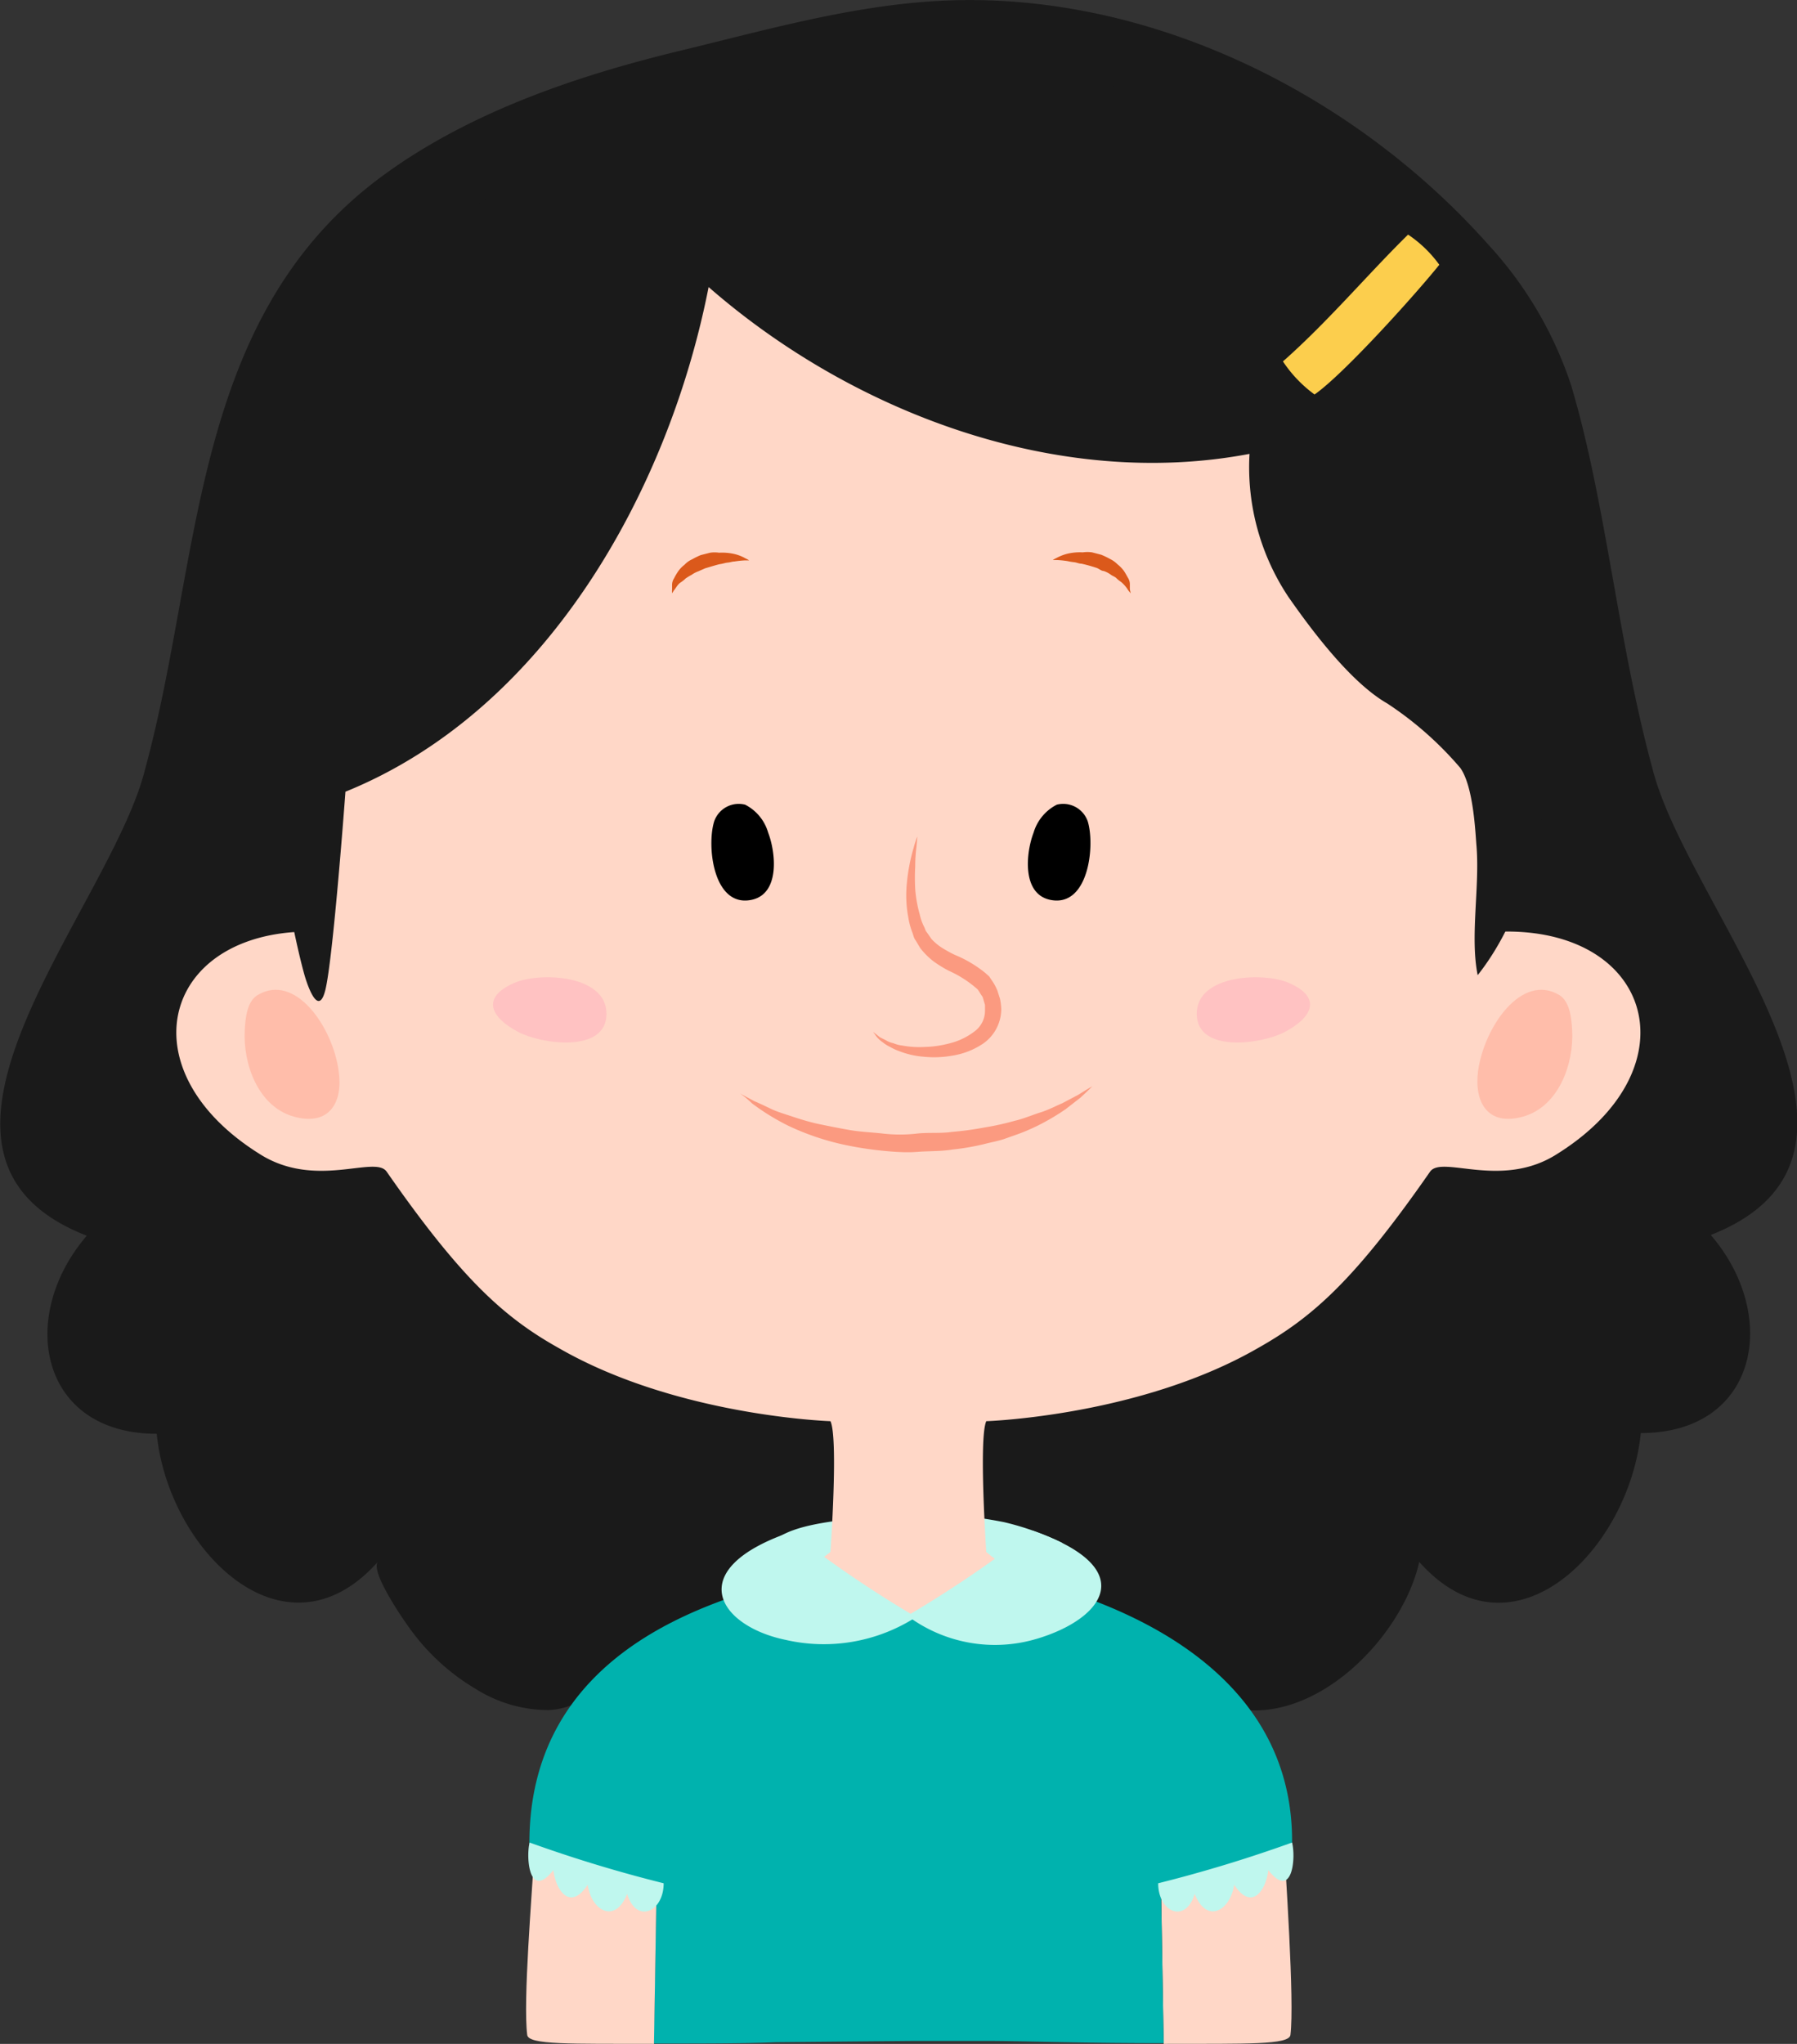 <svg id="Layer_1" data-name="Layer 1" xmlns="http://www.w3.org/2000/svg" viewBox="0 0 98.37 111.86"><rect x="0" y="0" width="98.37" height="111.86" fill="#333333" stroke="none"/><defs><style>.cls-1{fill:none;stroke:#b3d8e3;stroke-miterlimit:10;}.cls-2{fill:#1a1a1a;}.cls-3{fill:#bff7ee;}.cls-4{fill:#ffd7c7;}.cls-5{fill:#fb9a80;}.cls-6{fill:#ffbdaa;}.cls-7{fill:#db591b;}.cls-8{fill:#ffc2c2;}.cls-9{fill:#00b2ae;}.cls-10{fill:#fcce4d;}</style></defs><title>colored-female2</title><path class="cls-1" d="M74.94,113.38" transform="translate(-13.21 -24.16)"/><path class="cls-1" d="M74.94,113.38" transform="translate(-13.21 -24.16)"/><path class="cls-2" d="M90.9,109.64c-.91,4.1-5.68,9-10.24,8-1.26-.28-1.76-1.07-2.76-1.73s-.72-.68-1.39.62a6.65,6.65,0,0,1-6.35,3.77c-2-.14-3.92-1.31-4.11-3.41a4.52,4.52,0,0,1-5,3.44c-2.42-.34-3.24-1.55-4.1-3.57a5.79,5.79,0,0,1-6.47,2.85c-2.06-.5-2.44-2.11-3.45-3.6-1.32.67-2.12,1.64-3.75,1.74a7.45,7.45,0,0,1-4-1.14,11.9,11.9,0,0,1-3.48-3.11c-.34-.43-2.37-3.33-1.9-3.87-5.1,5.74-11.48-.63-12.11-7-6.38,0-7.66-6.38-3.83-10.84-11.48-4.47,1.28-17.86,3.19-25.52,3.14-11.52,2.43-24.82,13.13-32.58,4.74-3.44,10.59-5.41,16.23-6.77,4.64-1.12,9.29-2.45,14.08-2.71,11.32-.62,22.7,5,30.13,13.38a21.11,21.11,0,0,1,4.49,7.64c1.91,6.38,2.55,14,4.46,21,1.92,7.66,14.67,21,3.19,25.52,3.83,4.46,2.55,10.84-3.83,10.84C102.38,109,96,115.38,90.9,109.64Z" transform="translate(-13.21 -24.16)"/><path class="cls-3" d="M71.35,108.6c.6.92-.84,2-1.48,2.44a5.58,5.58,0,0,1-1.82.92,10.68,10.68,0,0,1-1.48.37,8.67,8.67,0,0,0-1.25.12c-.48.12-1,.19-1.45.27-2.77.41-6.61.33-8.3-2.25-1.81-2.76,3-3,5.07-3.28a23.56,23.56,0,0,1,7.55.28A15.12,15.12,0,0,1,71.35,108.6Z" transform="translate(-13.21 -24.16)"/><path class="cls-4" d="M67.2,109.1s-.42-6.23,0-7.16c0,0,8.4-.27,14.87-4,3-1.69,5.3-3.73,9.42-9.65.65-.94,3.93,1,7-1,7.61-4.79,5.08-12.68-3.66-12.12a110.74,110.74,0,0,1,2-13.52V56.3c-1.7-6.76-4.79-14.65-10.43-19.44A36.29,36.29,0,0,0,63,29.08l-3.48.1A38,38,0,0,0,49,31.44l-2.21.91a33,33,0,0,0-7.32,4.51c-5.64,4.79-8.73,12.68-10.43,19.44v5.35a110.74,110.74,0,0,1,2,13.52c-8.74-.56-11.27,7.33-3.66,12.12,3.09,2,6.37.06,7,1,4.12,5.92,6.47,8,9.42,9.65,6.47,3.73,14.87,4,14.87,4,.44.93,0,7.16,0,7.16a16.15,16.15,0,0,1-4.45,2.46s6.27,7.09,9.57,7.58c0,0,6.88-6.2,7.64-7.64A13.75,13.75,0,0,1,67.2,109.1Z" transform="translate(-13.21 -24.16)"/><path class="cls-4" d="M83.43,123.87c.15,2.77.65,9.82.42,11.66-.07.55-2.35.48-6.94.49l-.14-8.5Z" transform="translate(-13.21 -24.16)"/><path class="cls-5" d="M53.71,84l.78.42c.26.11.56.25.91.42s.77.29,1.22.44.94.3,1.47.41,1.08.22,1.66.32,1.19.12,1.8.19,1.25.07,1.85,0,1.31,0,1.9-.09a17.32,17.32,0,0,0,1.78-.24,14.72,14.72,0,0,0,1.64-.36c.53-.12,1-.33,1.45-.47s.83-.35,1.19-.5l.89-.47c.47-.3.76-.46.76-.46s-.23.23-.65.62l-.81.63a12.14,12.14,0,0,1-1.14.7,10.87,10.87,0,0,1-1.45.66l-.82.29c-.29.09-.58.15-.88.22a12.63,12.63,0,0,1-1.89.34c-.66.11-1.28.08-1.93.13s-1.32,0-2-.07a18.89,18.89,0,0,1-1.88-.29,14.1,14.1,0,0,1-3.18-1.06,12.51,12.51,0,0,1-2-1.23C54,84.18,53.71,84,53.71,84Z" transform="translate(-13.21 -24.16)"/><path class="cls-6" d="M31.75,82.78c-.32-2.4-2.37-5.4-4.44-4.16-.59.35-.67,1.31-.7,1.9-.11,1.85.72,4.2,2.68,4.75S32,84.47,31.75,82.78Z" transform="translate(-13.21 -24.16)"/><path class="cls-6" d="M94.12,82.78c.33-2.4,2.38-5.4,4.45-4.16.58.35.67,1.31.7,1.9.11,1.85-.73,4.2-2.68,4.75S93.9,84.47,94.12,82.78Z" transform="translate(-13.21 -24.16)"/><path class="cls-7" d="M50,56.63a1.8,1.8,0,0,1,0-.23c0-.08,0-.16,0-.26a.68.68,0,0,1,.11-.33,3.29,3.29,0,0,1,.23-.39,1.61,1.61,0,0,1,.34-.35,1.29,1.29,0,0,1,.42-.3,4.09,4.09,0,0,1,.47-.23l.51-.13a1.63,1.63,0,0,1,.49,0,3,3,0,0,1,.88.08,2.29,2.29,0,0,1,.57.23,1.35,1.35,0,0,1,.2.11l-.23,0a5.29,5.29,0,0,0-.57.06c-.12,0-.24.05-.37.06s-.26.06-.4.08-.55.15-.83.23l-.39.17a1.55,1.55,0,0,0-.36.19,3.19,3.19,0,0,0-.33.2,1.71,1.71,0,0,1-.26.21c-.19.12-.28.34-.38.44A1.84,1.84,0,0,1,50,56.63Z" transform="translate(-13.21 -24.16)"/><path class="cls-5" d="M63.45,69.73l-.08.85a8.52,8.52,0,0,0-.06,1,11,11,0,0,0,0,1.24,7.25,7.25,0,0,0,.25,1.4,3,3,0,0,0,.26.71l.07.18s.05.11,0,0l.06.08.25.36a2.93,2.93,0,0,0,.54.46,7.23,7.23,0,0,0,.74.41,6.63,6.63,0,0,1,1.68,1l.2.18.16.24a2.72,2.72,0,0,1,.29.54l.14.44a3.18,3.18,0,0,1,.07.58,2.31,2.31,0,0,1-1,1.88,4.18,4.18,0,0,1-1.71.66,5.68,5.68,0,0,1-1.58.05,4.62,4.62,0,0,1-1.29-.3,2.9,2.9,0,0,1-.5-.23,2,2,0,0,1-.4-.25,1.58,1.58,0,0,1-.45-.46L61,80.63l.18.14.2.16.32.16a1.2,1.2,0,0,0,.4.16,1.86,1.86,0,0,0,.49.13,5.16,5.16,0,0,0,1.21.08,5.91,5.91,0,0,0,1.4-.2,3.69,3.69,0,0,0,1.34-.64,1.41,1.41,0,0,0,.59-1.13c0-.11,0-.18,0-.33L67,78.72s-.12-.17-.17-.26l-.1-.15-.14-.12a6.13,6.13,0,0,0-1.44-.9,6.62,6.62,0,0,1-.83-.51,4,4,0,0,1-.74-.74l-.22-.37-.06-.09a.75.75,0,0,1-.07-.15l-.07-.22a4,4,0,0,1-.23-.85,6.52,6.52,0,0,1-.1-1.56,10,10,0,0,1,.4-2.26,4.13,4.13,0,0,1,.2-.6Z" transform="translate(-13.21 -24.16)"/><path class="cls-8" d="M41.6,80.65c1.25.65,4.8,1.17,4.81-1s-3.7-2.3-5.06-1.69C39.54,78.75,40.05,79.84,41.6,80.65Z" transform="translate(-13.21 -24.16)"/><path class="cls-2" d="M32.12,67.49C43.19,63,49.84,50.89,52,39.87,59.83,46.71,71.07,51,81.61,49a12.8,12.8,0,0,0,2.13,7.83c1.29,1.85,3.42,4.69,5.41,5.83a18.87,18.87,0,0,1,4,3.53c.71,1,.82,3.47.88,4.21.2,2.27-.36,5,.07,7.13C99.28,71,99,57.67,96.13,49c-2.42-7.83-10-15.81-17.65-18.94-6-2.28-15.83-2.19-22-1.48-4.41.43-19.7,7.13-21.84,10.12,0,0-6.18,8.73-7.53,17.17-.58,3.6,1.57,17.39,2.77,21.66,0,0,.71,2.54,1.14.81S32.12,67.49,32.12,67.49Z" transform="translate(-13.21 -24.16)"/><path d="M54.34,73.41c1.58-.32,1.34-2.59.92-3.68A2.49,2.49,0,0,0,54,68.2a1.42,1.42,0,0,0-1.7.93C51.89,70.48,52.26,73.83,54.34,73.41Z" transform="translate(-13.21 -24.16)"/><path class="cls-7" d="M75.11,56.63a1.84,1.84,0,0,1-.15-.18,1.79,1.79,0,0,0-.38-.44,1.71,1.71,0,0,1-.26-.21c-.08-.08-.22-.12-.32-.2a1.43,1.43,0,0,0-.37-.19c-.13,0-.25-.12-.39-.17a8.56,8.56,0,0,0-.83-.23c-.14,0-.27-.07-.4-.08a3.37,3.37,0,0,1-.36-.06,5.43,5.43,0,0,0-.58-.06l-.23,0a1.35,1.35,0,0,1,.2-.11,2.58,2.58,0,0,1,.58-.23,3,3,0,0,1,.87-.08,1.73,1.73,0,0,1,.5,0l.5.13a4.23,4.23,0,0,1,.48.23,1.54,1.54,0,0,1,.42.3,1.88,1.88,0,0,1,.34.35c.09.13.16.27.23.39a.65.65,0,0,1,.1.33c0,.1,0,.18,0,.26S75.11,56.63,75.11,56.63Z" transform="translate(-13.21 -24.16)"/><path class="cls-8" d="M83.52,80.65c-1.24.65-4.79,1.17-4.8-1s3.7-2.3,5.06-1.69C85.58,78.75,85.07,79.84,83.52,80.65Z" transform="translate(-13.21 -24.16)"/><path d="M70.71,73.41c-1.58-.32-1.34-2.59-.92-3.68a2.52,2.52,0,0,1,1.27-1.53,1.42,1.42,0,0,1,1.7.93C73.16,70.48,72.79,73.83,70.71,73.41Z" transform="translate(-13.21 -24.16)"/><path class="cls-9" d="M71.43,111.18C75,112.34,84,115.75,83.94,125c0,.94-7.18,2.14-7.17,2.84l.14,8.14c-4.85,0-7.66-.12-9.83-.12l-3.77,0-7.63.07C54,136,51.83,136,49,136l.14-8.14c0-.7-6.95-1.9-6.95-2.84,0-9.79,8.71-12.7,12.29-13.86,0,0,7.45,1.49,8.87,1.48A40.64,40.64,0,0,0,71.43,111.18Z" transform="translate(-13.21 -24.16)"/><path class="cls-4" d="M42.48,125.23c-.16,2.77-.64,8.46-.41,10.3.07.55,2.35.48,6.94.49l.14-8.57Z" transform="translate(-13.21 -24.16)"/><path class="cls-10" d="M90.29,37c-2.21,2.17-4.37,4.75-6.85,6.94a7.09,7.09,0,0,0,1.73,1.81c1.61-1.12,5.57-5.53,6.83-7.1A6.75,6.75,0,0,0,90.29,37Z" transform="translate(-13.21 -24.16)"/><path class="cls-3" d="M56.51,108a63.48,63.48,0,0,0,6.85,4.66,9.34,9.34,0,0,1-7.14,1.25C52.53,113.15,50.53,110.05,56.51,108Z" transform="translate(-13.21 -24.16)"/><path class="cls-3" d="M69.73,107.93a63.48,63.48,0,0,1-6.85,4.66A8,8,0,0,0,70,113.84C73.62,112.75,75.7,110,69.73,107.93Z" transform="translate(-13.21 -24.16)"/><path class="cls-3" d="M42.2,125c-.21.87,0,3.17,1.3,1.51.15,1.16.94,2.24,1.88.8.21,1.44,1.51,2.16,2.16.5.5,1.66,2,1,2-.58A75.31,75.31,0,0,1,42.2,125Z" transform="translate(-13.21 -24.16)"/><path class="cls-3" d="M83.94,125c.22.87,0,3.17-1.3,1.51-.14,1.16-.93,2.24-1.87.8-.22,1.44-1.51,2.16-2.16.5-.51,1.66-2,1-2-.58A75.76,75.76,0,0,0,83.94,125Z" transform="translate(-13.21 -24.16)"/></svg>